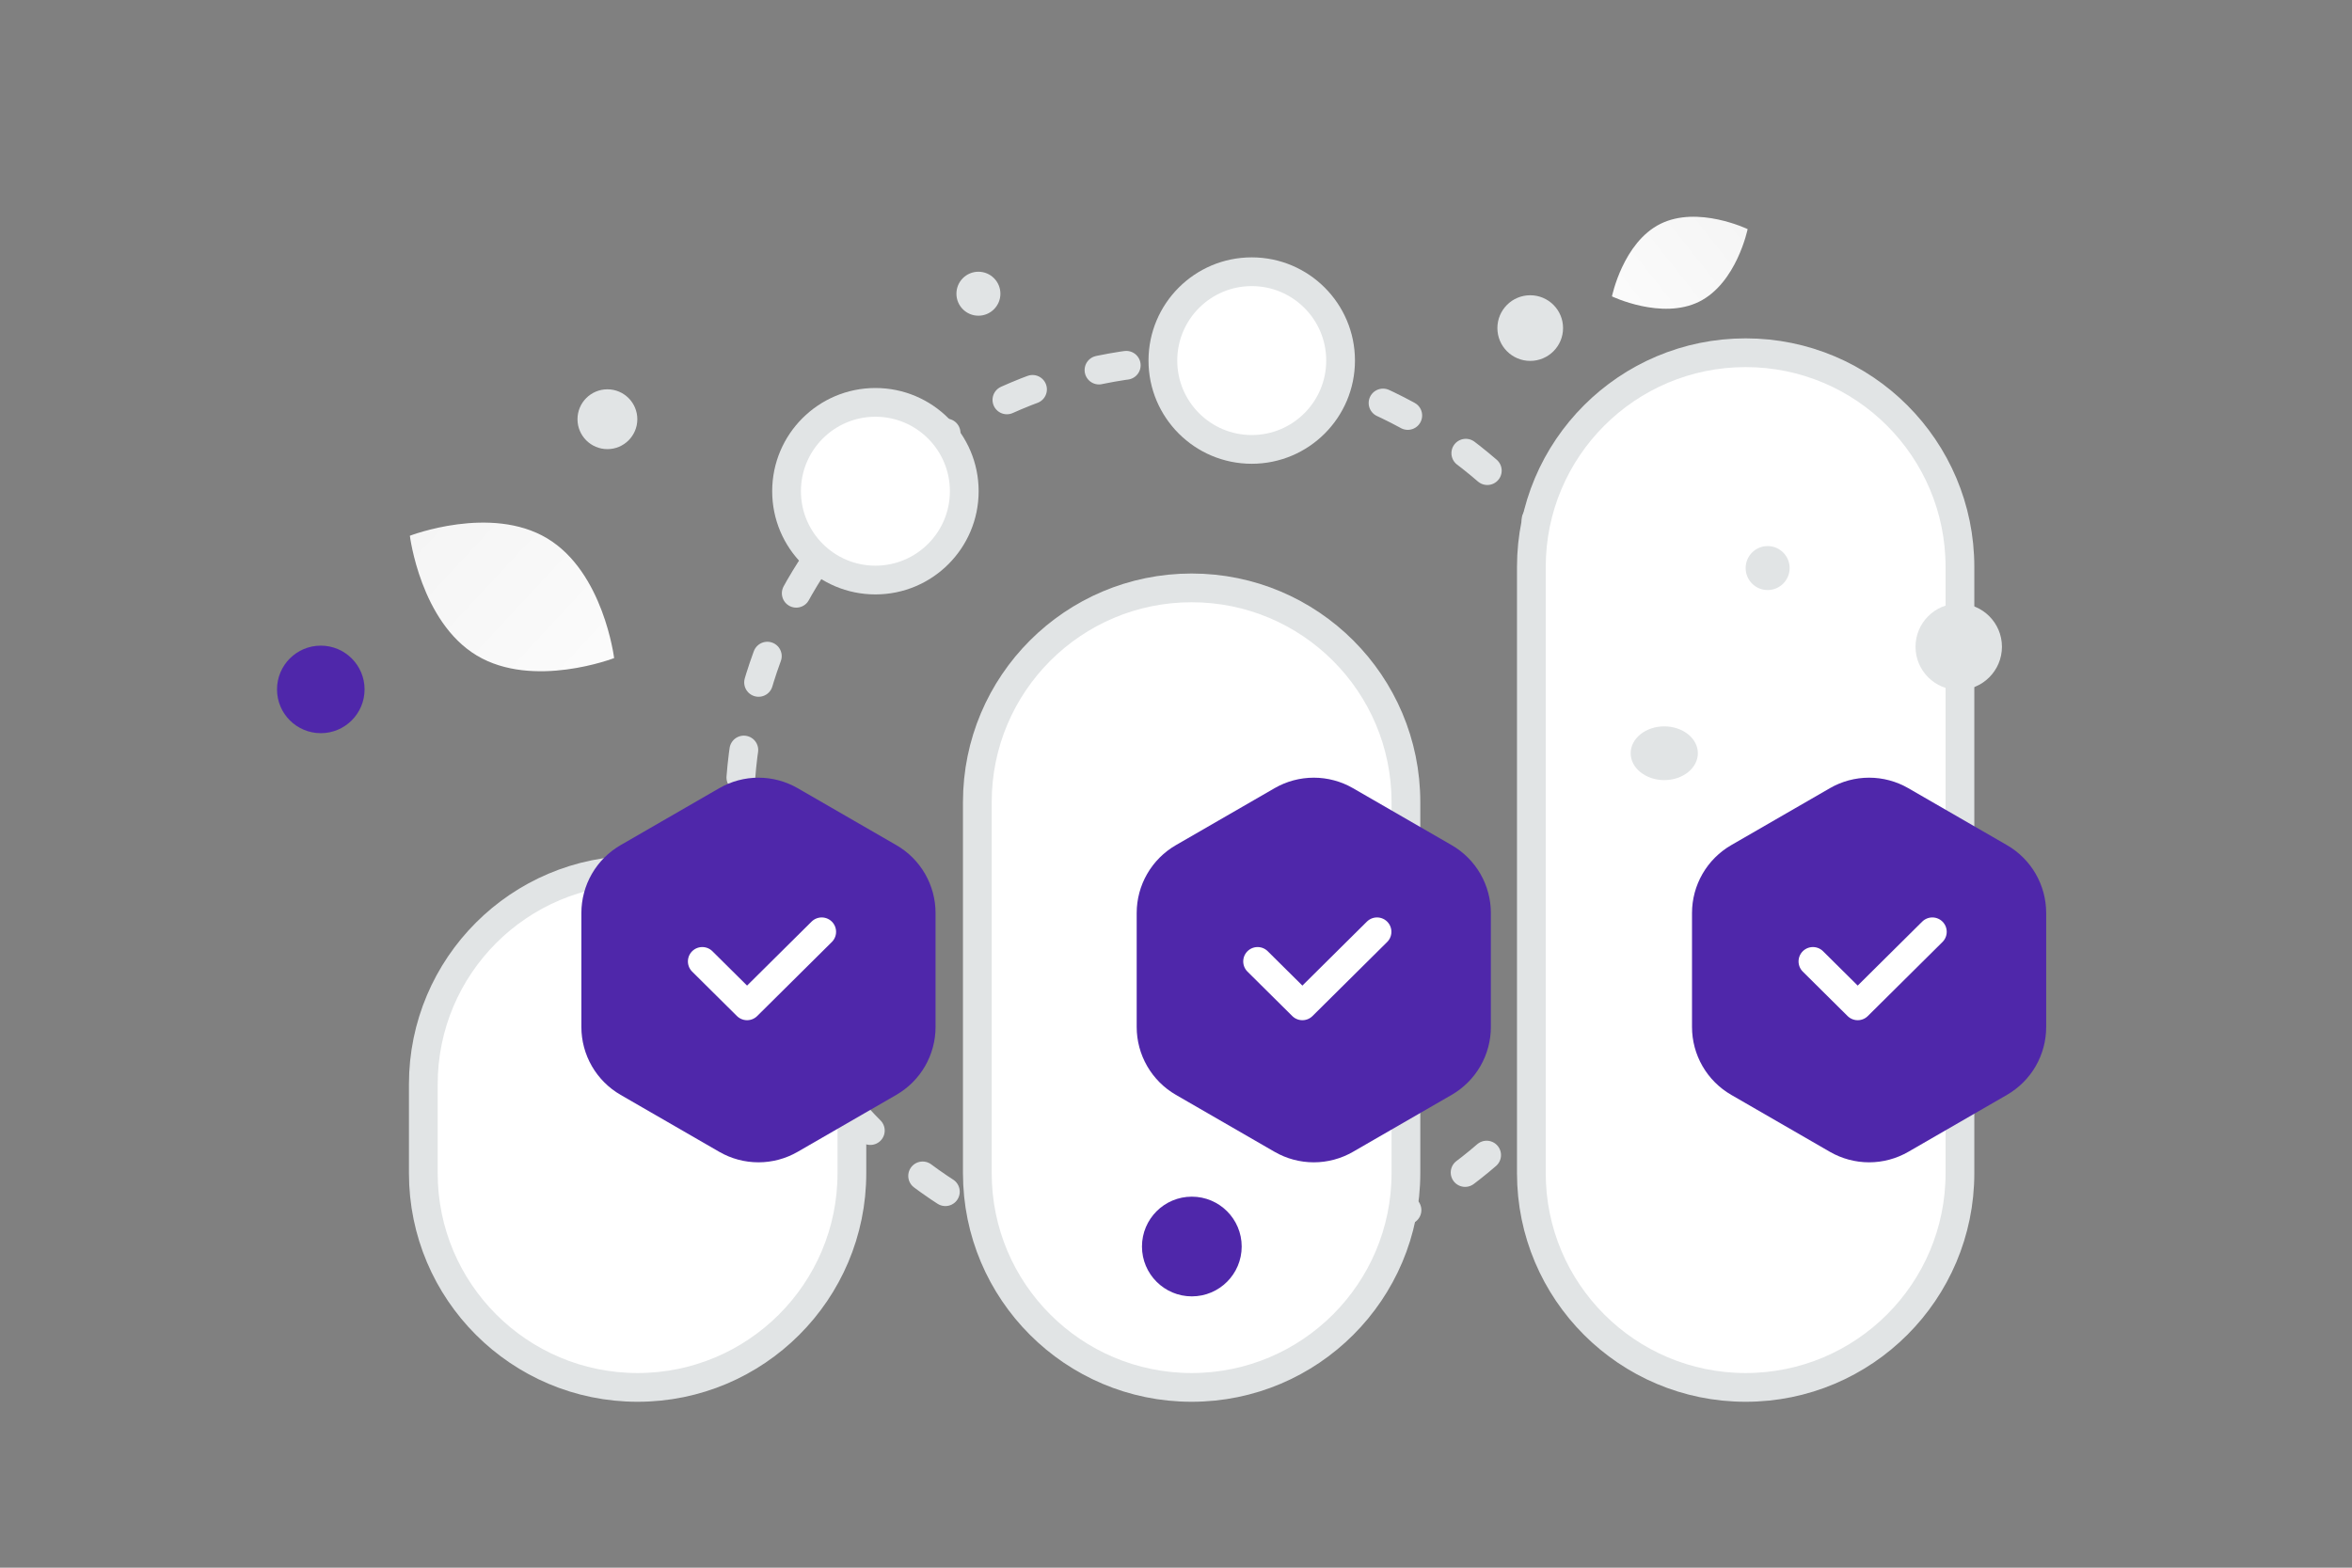 <svg width="900" height="600" viewBox="0 0 900 600" fill="none" xmlns="http://www.w3.org/2000/svg">
<rect x="0" y="0" width="900" height="600" fill="#808080" stroke="none"/>
<g clip-path="url(#clip0_1235_29217)">
<path d="M628.98 311C628.98 215.455 551.525 138 455.98 138C360.435 138 282.98 215.455 282.98 311C282.98 406.545 360.435 484 455.98 484C551.525 484 628.98 406.545 628.98 311Z" stroke="#E1E4E5" stroke-width="11" stroke-linecap="round" stroke-linejoin="bevel" stroke-dasharray="10.6 26.51"/>
<path d="M325.98 415C325.98 369.713 289.267 333 243.98 333C198.693 333 161.98 369.713 161.98 415V449C161.98 494.287 198.693 531 243.98 531C289.267 531 325.98 494.287 325.98 449V415Z" fill="white" stroke="#E1E4E5" stroke-width="11"/>
<path d="M537.98 307C537.98 261.713 501.267 225 455.98 225C410.693 225 373.98 261.713 373.98 307V449C373.98 494.287 410.693 531 455.98 531C501.267 531 537.98 494.287 537.98 449V307Z" fill="white" stroke="#E1E4E5" stroke-width="11"/>
<path d="M749.98 217C749.98 171.713 713.267 135 667.98 135C622.693 135 585.98 171.713 585.98 217V449C585.98 494.287 622.693 531 667.98 531C713.267 531 749.98 494.287 749.98 449V217Z" fill="white" stroke="#E1E4E5" stroke-width="11"/>
<path d="M334.98 222C353.758 222 368.98 206.778 368.98 188C368.98 169.222 353.758 154 334.98 154C316.202 154 300.98 169.222 300.98 188C300.98 206.778 316.202 222 334.98 222Z" fill="white" stroke="#E1E4E5" stroke-width="11"/>
<path d="M478.98 172C497.758 172 512.98 156.778 512.98 138C512.98 119.222 497.758 104 478.98 104C460.202 104 444.98 119.222 444.98 138C444.98 156.778 460.202 172 478.98 172Z" fill="white" stroke="#E1E4E5" stroke-width="11"/>
<path d="M275.228 301.66C279.788 299.027 284.962 297.641 290.228 297.641C295.494 297.641 300.667 299.027 305.228 301.66L342.992 323.463C347.552 326.096 351.34 329.883 353.973 334.444C356.606 339.004 357.992 344.178 357.992 349.444V393.051C357.992 398.317 356.606 403.49 353.973 408.051C351.34 412.611 347.552 416.398 342.992 419.031L305.228 440.835C300.667 443.468 295.494 444.854 290.228 444.854C284.962 444.854 279.788 443.468 275.228 440.835L237.464 419.031C232.903 416.398 229.116 412.611 226.483 408.051C223.85 403.49 222.464 398.317 222.464 393.051V349.444C222.464 344.178 223.85 339.004 226.483 334.444C229.116 329.883 232.903 326.096 237.464 323.463L275.228 301.66Z" fill="#4F27AA"/>
<path d="M314.429 356.629L285.868 384.962L268.73 367.962" stroke="white" stroke-width="11" stroke-linecap="round" stroke-linejoin="round"/>
<path d="M487.722 301.66C492.283 299.027 497.456 297.641 502.722 297.641C507.988 297.641 513.161 299.027 517.722 301.66L555.486 323.463C560.047 326.096 563.834 329.883 566.467 334.444C569.1 339.004 570.486 344.178 570.486 349.444V393.051C570.486 398.317 569.1 403.49 566.467 408.051C563.834 412.611 560.047 416.398 555.486 419.031L517.722 440.835C513.161 443.468 507.988 444.854 502.722 444.854C497.456 444.854 492.283 443.468 487.722 440.835L449.958 419.031C445.397 416.398 441.61 412.611 438.977 408.051C436.344 403.49 434.958 398.317 434.958 393.051V349.444C434.958 344.178 436.344 339.004 438.977 334.444C441.61 329.883 445.397 326.096 449.958 323.463L487.722 301.66Z" fill="#4F27AA"/>
<path d="M526.924 356.629L498.362 384.962L481.225 367.962" stroke="white" stroke-width="11" stroke-linecap="round" stroke-linejoin="round"/>
<path d="M700.217 301.66C704.778 299.027 709.951 297.641 715.217 297.641C720.483 297.641 725.657 299.027 730.217 301.66L767.981 323.463C772.542 326.096 776.329 329.883 778.962 334.444C781.595 339.004 782.981 344.178 782.981 349.444V393.051C782.981 398.317 781.595 403.49 778.962 408.051C776.329 412.611 772.542 416.398 767.981 419.031L730.217 440.835C725.657 443.468 720.483 444.854 715.217 444.854C709.951 444.854 704.778 443.468 700.217 440.835L662.453 419.031C657.893 416.398 654.105 412.611 651.472 408.051C648.839 403.49 647.453 398.317 647.453 393.051V349.444C647.453 344.178 648.839 339.004 651.472 334.444C654.105 329.883 657.893 326.096 662.453 323.463L700.217 301.66Z" fill="#4F27AA"/>
<path d="M739.419 356.629L710.857 384.962L693.72 367.962" stroke="white" stroke-width="11" stroke-linecap="round" stroke-linejoin="round"/>
<path d="M650.179 115.464C635.846 122.575 616.822 113.432 616.822 113.432C616.822 113.432 621.05 92.766 635.391 85.666C649.724 78.556 668.741 87.688 668.741 87.688C668.741 87.688 664.513 108.354 650.179 115.464Z" fill="url(#paint0_linear_1235_29217)"/>
<path d="M182.462 250.893C204.039 263.826 234.996 251.871 234.996 251.871C234.996 251.871 230.948 218.954 209.357 206.036C187.78 193.104 156.837 205.044 156.837 205.044C156.837 205.044 160.884 237.961 182.462 250.893Z" fill="url(#paint1_linear_1235_29217)"/>
<path d="M122.752 247.105C113.5 247.105 106 254.605 106 263.857C106 273.109 113.5 280.609 122.752 280.609C132.004 280.609 139.504 273.109 139.504 263.857C139.504 254.605 132.004 247.105 122.752 247.105Z" fill="#4F27AA"/>
<path d="M456.058 496.156C445.521 496.156 436.98 487.614 436.98 477.078C436.98 466.542 445.521 458 456.058 458C466.594 458 475.136 466.542 475.136 477.078C475.136 487.614 466.594 496.156 456.058 496.156Z" fill="#4F27AA"/>
<path d="M694.995 327.286C690.078 327.286 686.092 323.3 686.092 318.383C686.092 313.466 690.078 309.48 694.995 309.48C699.912 309.48 703.898 313.466 703.898 318.383C703.898 323.3 699.912 327.286 694.995 327.286Z" fill="#4F27AA"/>
<path d="M232.427 171.894C226.105 171.894 220.98 166.769 220.98 160.447C220.98 154.125 226.105 149 232.427 149C238.749 149 243.874 154.125 243.874 160.447C243.874 166.769 238.749 171.894 232.427 171.894Z" fill="#E1E4E5"/>
<path d="M749.515 264.068C740.383 264.068 732.981 256.665 732.981 247.534C732.981 238.403 740.383 231 749.515 231C758.646 231 766.049 238.403 766.049 247.534C766.049 256.665 758.646 264.068 749.515 264.068Z" fill="#E1E4E5"/>
<path d="M676.394 225.828C671.747 225.828 667.98 222.061 667.98 217.414C667.98 212.767 671.747 209 676.394 209C681.041 209 684.808 212.767 684.808 217.414C684.808 222.061 681.041 225.828 676.394 225.828Z" fill="#E1E4E5"/>
<path d="M598.107 125.563C598.107 132.501 592.482 138.126 585.544 138.126C578.606 138.126 572.981 132.501 572.981 125.563C572.981 118.625 578.606 113 585.544 113C592.482 113 598.107 118.625 598.107 125.563Z" fill="#E1E4E5"/>
<path d="M374.394 120.828C369.747 120.828 365.98 117.061 365.98 112.414C365.98 107.767 369.747 104 374.394 104C379.041 104 382.808 107.767 382.808 112.414C382.808 117.061 379.041 120.828 374.394 120.828Z" fill="#E1E4E5"/>
<path d="M636.837 298.57C629.737 298.57 623.981 293.965 623.981 288.285C623.981 282.605 629.737 278 636.837 278C643.937 278 649.693 282.605 649.693 288.285C649.693 293.965 643.937 298.57 636.837 298.57Z" fill="#E1E4E5"/>
</g>
<defs>
<linearGradient id="paint0_linear_1235_29217" x1="595.137" y1="137.643" x2="713.36" y2="44.128" gradientUnits="userSpaceOnUse">
<stop stop-color="white"/>
<stop offset="1" stop-color="#EEEEEE"/>
</linearGradient>
<linearGradient id="paint1_linear_1235_29217" x1="265.96" y1="292.521" x2="92.341" y2="131.207" gradientUnits="userSpaceOnUse">
<stop stop-color="white"/>
<stop offset="1" stop-color="#EEEEEE"/>
</linearGradient>
<clipPath id="clip0_1235_29217">
<rect width="900" height="600" fill="white"/>
</clipPath>
</defs>
</svg>
